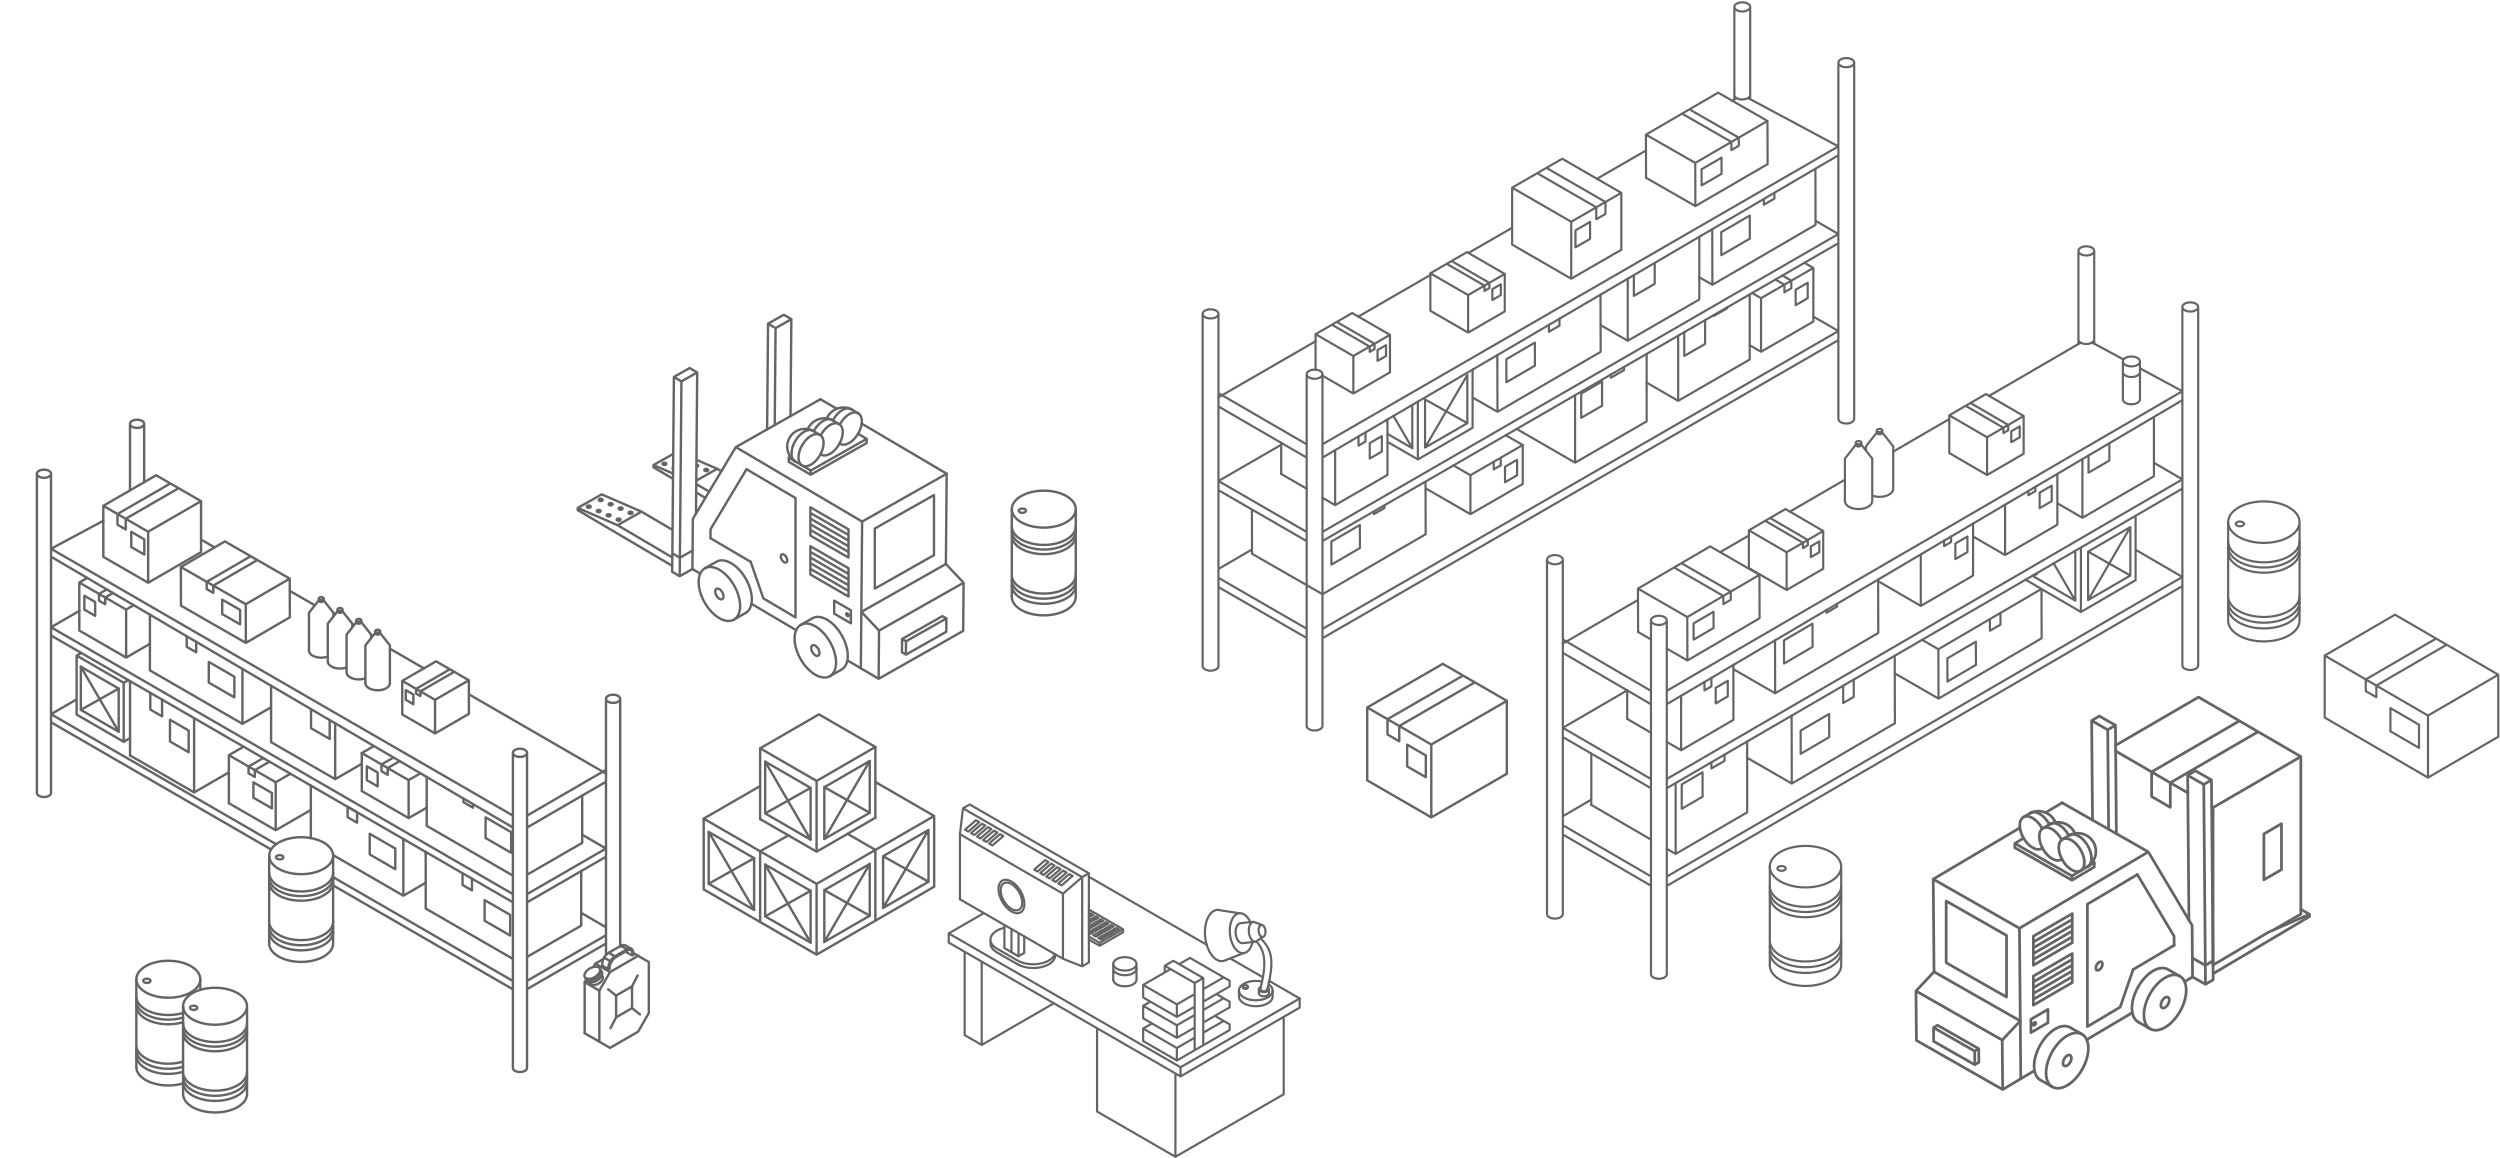<svg xmlns="http://www.w3.org/2000/svg" width="1140" height="528"><g fill="none" stroke="#646464" stroke-linecap="round" stroke-linejoin="round"><path d="M712.648 380.527l40.196 23.358M760.056 403.977l235.108-136.732M752.844 403.863v40.365M752.846 444.227c0 1.158 1.614 2.096 3.605 2.096 1.992 0 3.606-.938 3.606-2.096M760.056 403.863v40.365M752.844 363.612v40.365M760.056 363.612v40.365M705.436 416.792c0 1.157 1.615 2.095 3.606 2.095 1.992 0 3.606-.938 3.606-2.095M705.436 376.428v40.364M712.648 380.505v36.287M705.436 336.063v40.365M712.648 336.063v44.442M995.166 303.416c0 1.157 1.614 2.096 3.605 2.096 1.992 0 3.606-.939 3.606-2.096M1002.376 263.052v40.364M995.164 222.8v40.365M1002.376 222.8v40.365M712.648 372.214l12.978-7.582M995.164 267.245v36.171M705.436 295.585v40.363M712.648 295.585v40.363M752.844 323.246v40.366M760.056 323.246v40.366M947.756 154.772v2.096M954.968 154.772v1.945M995.164 180.34v40.364M1002.376 180.34v40.364M712.648 297.688l40.196 23.455M760.056 321.12l235.108-138.653M995.164 178.395l-19.346-10.433M712.648 255.218c0-1.157-1.614-2.095-3.606-2.095-1.991 0-3.606.938-3.606 2.095 0 1.157 1.615 2.096 3.606 2.096 1.992 0 3.606-.939 3.606-2.096M948.811 156.255l-41.779 24.277M712.648 255.22v40.365M760.058 282.881c0-1.158-1.615-2.096-3.607-2.096-1.991 0-3.606.938-3.606 2.096 0 1.157 1.615 2.095 3.606 2.095 1.992 0 3.606-.938 3.606-2.095M705.436 255.22v40.365M760.056 282.881v40.365M954.968 114.407c0-1.157-1.614-2.096-3.606-2.096-1.991 0-3.605.939-3.605 2.096s1.614 2.095 3.605 2.095c1.992 0 3.606-.938 3.606-2.095M752.844 282.881v40.365M954.968 114.407v40.365M1002.378 139.973c0-1.156-1.615-2.094-3.607-2.094-1.991 0-3.606.938-3.606 2.095 0 1.157 1.615 2.095 3.606 2.095 1.992 0 3.606-.938 3.606-2.095M947.756 114.407v40.365M1002.376 139.975v40.365M947.756 154.772c0 1.157 1.615 2.095 3.606 2.095 1.992 0 3.606-.938 3.606-2.095M995.164 139.975v40.365M1002.376 222.8v-2.096M995.164 220.704v2.096M995.164 267.245v-4.08M995.164 222.8L760.056 359.42M995.164 178.395l-235.108 136.62M995.164 218.59L760.056 355.21M982.194 211.018l12.97 7.571M995.164 263.09L760.056 399.71M995.164 263.09l-13.052-7.584M712.648 376.283l40.196 23.358M712.648 336.085l40.196 23.358M712.648 331.875l40.196 23.358M712.648 331.875l29.355-17.059M712.648 291.583l40.196 23.455M982.112 255.506l-8.278-4.811M948.898 262.31v16.74l16.69-9.698M948.898 262.31v-12.624M965.587 269.352l8.247-4.791M973.834 247.82v16.74M973.834 247.82v-12.624M948.898 279.05l-17.979-10.447" stroke-width="1"/><path d="M952.17 251.538v22.095l19.269-11.195M971.439 240.341v22.097M952.17 251.538l19.269-11.197M946.347 251.817v22.095l-15.437-8.972M946.347 251.817l-.558-.325M936.497 256.891l9.85 17.02M952.17 251.538l19.269 10.9M952.17 273.633l19.269-33.292M796.703 338.126v32.308l-32.614 18.952-4.033-2.344M764.09 357.077v32.309M725.626 343.627v23.41M786.384 344.121v2.833M780.397 347.6v2.832M786.384 346.954l-5.987 3.478M776.372 352.165v11.12l-9.499 5.52M766.873 357.684v11.122M776.372 352.165l-9.499 5.52M817.056 357.303l-20.353-11.748M864.074 329.795l-47.018 27.508-.077-30.96M864.074 329.795l-.078-30.774M845.294 309.89l.014 7.887M840.486 312.684l.013 7.907M845.307 317.777l-4.808 2.814" stroke-width="1"/><path d="M834.083 325.562l.032 10.576-12.997 7.605M821.087 333.167l.03 10.576M834.083 325.562l-12.996 7.605M883.967 318.568l-19.959-11.52M930.985 291.06l-47.018 27.508-.066-22.518M930.985 291.06l-.066-22.457M912.202 279.493l.014 5.326M907.393 282.306l.016 5.326M907.393 282.306l-23.51 13.753M930.903 268.554l-18.701 10.94M912.216 284.819l-4.807 2.813M912.202 279.493l-4.809 2.813" stroke-width="1"/><path d="M900.994 292.604l.03 10.576-12.996 7.603M887.998 300.209l.03 10.574M900.994 292.604l-12.996 7.605M752.844 382.851l-27.218-15.814M790.434 328.262l-23.844 13.854-6.534-3.797M766.59 342.116v-24.85M741.995 327.824l.008-13.008M790.434 328.262v-25.057M780.398 309.123v3.861M777.232 310.99v3.836M780.398 312.984l-3.166 1.842M787.861 310.456v7.101l-5.502 3.198M782.359 313.654v7.101M787.861 310.456l-5.502 3.198M809.475 316.134l-19.04-10.99M856.494 288.628l-47.02 27.506-.068-24.118M856.494 288.628l-.07-24.34M837.723 275.317l.002 1.294M832.914 278.152l.005 1.272M837.726 276.61l-4.807 2.814" stroke-width="1"/><path d="M826.503 284.396l.03 10.575-12.995 7.603M813.506 291.999l.032 10.575M826.503 284.396l-12.997 7.603M899.72 262.457l-23.843 13.854-19.451-11.301M875.877 276.311v-23.495M899.72 262.457v-23.703M889.685 244.672v2.508M886.519 246.54v2.481M889.685 247.18l-3.166 1.841M897.146 244.653v7.1l-5.502 3.197M891.644 247.85v7.1M897.146 244.653l-5.502 3.196M938.157 239.245l-23.844 13.856-14.592-8.48M914.313 253.101V230.15M938.157 239.245v-23.158M928.122 222.005v1.963M924.955 223.872v1.937M928.122 223.968l-3.167 1.841M935.584 221.441v7.1l-5.503 3.198M930.081 224.64v7.099M935.584 221.441l-5.503 3.198M982.194 190.116v27.044l-32.613 18.952-11.424-6.638M949.58 209.35v26.762" stroke-width="1"/><path d="M961.862 202.107v7.904l-9.499 5.519M952.363 207.708v7.822M752.844 334.128l-10.85-6.304M769.453 301.174l-9.397-5.422M802.367 281.92l-32.914 19.254-.056-19.798M746.973 288.199l-.058-19.798M802.367 281.92l-.058-19.798-22.482-12.975M769.397 281.376l-22.482-12.975M785.853 271.75l-22.482-12.976M766.737 256.804l22.48 12.976.011 3.728M785.853 271.75l.01 3.728M785.853 271.75l-16.456 9.626M802.31 262.122l-13.093 7.658M789.229 273.508l-3.367 1.97M779.827 249.147L746.915 268.4M789.217 269.78l-3.364 1.97" stroke-width="1"/><path d="M781.372 278.957l.023 7.404-9.098 5.322M772.275 284.28l.022 7.403M781.372 278.957l-9.097 5.323M831.393 259.338l-16.691 9.698-17.217-10.004M814.702 269.036v-17.208M797.485 259.032v-17.21M831.393 259.338v-17.209M814.176 232.123l-16.691 9.699M831.393 242.13l-16.691 9.698M831.393 242.13l-17.217-10.007M814.702 251.828l-17.217-10.006M824.369 246.211l-17.218-10.006M822.152 247.499l-17.219-10.005M824.369 246.211v2.434M822.152 247.499v2.433M824.369 248.645l-2.217 1.287M829.591 246.874v4.97l-3.85 2.239M825.74 249.113v4.97M829.591 246.874l-3.85 2.239M922.786 206.897l-16.69 9.698-17.217-10.004M906.096 216.595v-17.208M888.88 206.59v-17.21M922.786 206.897v-17.209M905.569 179.682l-16.69 9.699M922.786 189.688l-16.69 9.699M922.786 189.688l-17.217-10.006M906.096 199.387L888.88 189.38M915.761 193.77l-17.217-10.005M913.545 195.057l-17.217-10.004M915.761 193.77v2.433M913.545 195.057v2.434M915.761 196.203l-2.216 1.288M920.986 194.434v4.969l-3.853 2.239M917.133 196.672v4.97M920.986 194.434l-3.853 2.238M888.88 191.082l-25.564 14.854M797.485 244.19l-13.078 7.6M746.93 273.567l-34.282 19.922" stroke-width="1"/><path d="M920.874 423.288l58.754-34.833M881.553 400.897l39.321 22.39M940.307 366.063l39.32 22.392M920.874 423.288l.596 68.638M881.553 400.897l.366 42.245M999.804 445.485l-.205-23.5-19.971-33.53M873.884 474.436l39.32 22.391M873.687 451.893l8.41-8.94M873.687 451.893l39.32 22.391M873.884 474.436l-.197-22.543M913.008 474.284l.197 22.543M921.47 491.926l-8.265 4.901M980.525 469.163c3.803 2.167 9.908-1.453 13.635-8.084 3.727-6.63 3.666-13.762-.138-15.928-3.804-2.166-9.909 1.454-13.636 8.085-3.727 6.63-3.666 13.762.138 15.928" stroke-width="1.257"/><path d="M985.922 459.56c.762.432 1.983-.292 2.728-1.618.746-1.326.733-2.752-.027-3.186-.76-.433-1.982.291-2.727 1.617-.746 1.326-.734 2.753.027 3.186M975.07 466.059c-3.803-2.166-3.865-9.298-.137-15.929 3.727-6.63 9.832-10.25 13.636-8.084M913.008 474.284l8.232-8.751-39.32-22.391M988.568 442.047l5.452 3.106M935.898 495.621c3.803 2.166 9.908-1.453 13.636-8.084 3.727-6.63 3.665-13.762-.139-15.928-3.803-2.166-9.908 1.454-13.636 8.084-3.727 6.631-3.665 13.762.138 15.928" stroke-width="1.257"/><path d="M941.296 486.016c.761.434 1.982-.29 2.728-1.616.745-1.327.733-2.753-.028-3.186-.76-.433-1.982.29-2.727 1.617-.745 1.326-.733 2.752.028 3.185M930.444 492.515c-3.803-2.165-3.865-9.296-.138-15.927 3.727-6.63 9.833-10.25 13.636-8.084M975.07 466.059l5.453 3.106M943.942 468.505l5.452 3.104M930.444 492.517l5.452 3.106M996.175 447.638l3.63-2.153M951.549 474.094l20.811-12.339M921.47 491.926l6.264-3.713M1005.626 440.206l.077 8.638M1009.134 438.128l.075 8.636M1005.626 440.206l3.508-2.078M1005.703 448.844l3.506-2.08M1034.608 424.981l18.513-8.077-3.936-2.242M1053.121 416.904l.011 1.04M1009.185 443.998l43.946-26.054M1009.152 440.074l25.456-15.093M953.794 328.612l3.509-2.08M953.794 328.612l7.332 4.174 3.508-2.078-7.331-4.176M997.579 353.544l3.508-2.08M1005.626 440.206l-.714-82.485M1009.134 438.128l-.715-82.487M997.579 353.544l7.333 4.177 3.507-2.08-7.332-4.177M961.52 378.143l-.394-45.357M965.063 380.163l-.429-49.455M954.187 373.969l-.393-45.357M999.73 436.847l5.896 3.359M999.804 445.485l5.899 3.359M998.152 419.553l-.573-66.009M991.36 426.87l-16.724-28.076M991.36 426.87l.053 4.186M925.923 370.727l-3.24 1.92M948.809 397.034c-2.26 1.338-5.96-.769-8.265-4.707-2.305-3.939-2.342-8.218-.082-9.557 2.259-1.34 5.96.768 8.264 4.706 2.305 3.939 2.342 8.218.083 9.557" stroke-width="1.257"/><path d="M952.047 395.112c2.26-1.339 2.223-5.618-.082-9.556-2.305-3.939-6.005-6.046-8.264-4.706" stroke-width="1.257"/><path d="M952.047 395.112c3.786-2.539 4.809-7.686 2.285-11.495-2.326-3.513-6.904-4.704-10.631-2.767M935.309 375.493l-3.239 1.922" stroke-width="1.257"/><path d="M946.217 380.112c-1.882-4.334-6.898-6.31-11.203-4.416a8.61 8.61 0 0 0-.202.092" stroke-width="1.257"/><path d="M937.33 375.05c-1.884-4.333-6.9-6.31-11.205-4.415a8.29 8.29 0 0 0-.202.091" stroke-width="1.257"/><path d="M934.49 375.978a13.41 13.41 0 0 0-.302-.545c-2.305-3.939-6.005-6.046-8.265-4.707M931.264 377.92c-.1-.19-.206-.38-.315-.567-2.305-3.939-6.005-6.046-8.265-4.706-2.259 1.34-2.222 5.618.083 9.557 2.305 3.938 6.006 6.045 8.265 4.706.114-.067.222-.143.326-.227M943.369 381.016c-.094-.175-.191-.35-.292-.522-2.305-3.938-6.006-6.045-8.265-4.706" stroke-width="1.257"/><path d="M940.152 382.983c-.1-.192-.205-.381-.314-.568-2.306-3.939-6.006-6.046-8.265-4.707-2.26 1.34-2.222 5.619.083 9.557 2.305 3.939 6.005 6.046 8.264 4.706.107-.063.209-.133.306-.21M943.7 380.85l-2.93 1.708M952.047 395.114l-3.238 1.92-4.017 2.381M954.979 393.376l-6.17 3.658" stroke-width="1.257"/><path d="M922.766 382.204l-4.016 2.382 26.042 14.83.017 1.964 10.188-6.04M954.979 393.376l.018 1.964M954.979 393.376l-.74-.423M918.768 386.55l26.04 14.83M918.75 384.586l.018 1.965M932.738 370.55l7.569-4.487M881.553 400.897l39.53-23.436M966.812 459.22l5.89-17.1M951.852 468.123l14.96-8.903M951.852 468.123v-55.82l22.784-13.509" stroke-width="1.257"/><path d="M956.133 442.383c-.593-.343-.593-1.457 0-2.488.59-1.03 1.55-1.588 2.14-1.244.592.343.592 1.457 0 2.488-.59 1.03-1.55 1.588-2.14 1.244M972.702 442.12l18.71-11.064M927.217 440.147l17.728-10.301M927.217 437.498l17.728-10.3M927.217 434.852l17.728-10.302M927.217 432.203l17.728-10.301M927.217 429.554l17.728-10.3M927.217 426.908l17.728-10.301M927.217 426.908v13.239M944.945 416.607v13.239M927.217 458.352l17.728-10.301M927.217 455.703l17.728-10.301M927.217 453.056l17.728-10.303M927.217 450.408l17.728-10.301M927.217 447.76l17.728-10.302M927.217 445.113l17.728-10.304M927.217 445.113v13.239M944.945 434.81v13.24M926.097 464.79l7.779-4.518v6.084M926.097 470.875l7.779-4.519M927.344 467.532c-.211-.122-.211-.52 0-.888s.553-.567.764-.444c.212.122.212.52 0 .888-.21.368-.553.567-.764.444M926.097 464.79v6.085M887.452 410.874l27.524 15.674M887.452 438.984l27.524 15.673M887.452 410.874v28.11M914.976 426.548v28.109M883.528 467.512l18.773 10.692.054 6.238M881.688 468.604l18.773 10.69M881.742 474.843l18.773 10.69M900.461 479.294l.054 6.238M881.688 468.604l.054 6.239M900.461 479.294l1.84-1.09M900.515 485.532l1.84-1.09M881.688 468.604l1.84-1.092M1009.152 440.074v-71.807M964.737 342.458l32.912 19.126M1036.679 424.077l12.506-7.266v-71.807M1009.152 368.267l40.033-23.263M1002.526 317.892l46.66 27.112M964.715 339.864l37.811-21.972M981.136 351.986l40.032-23.26M989.658 356.94l40.032-23.264M981.136 351.986v11.228M989.658 356.94v11.228M981.136 363.214l8.522 4.954M1008.525 367.903l.627.364" stroke-width="1.257"/><path d="M930.903 268.554l-7.237-4.206M930.91 264.94l-4.132-2.4M928.955 261.654l-1.93 1.05M883.884 296.06l-7.396-4.298M1048.596 238.1c0-5.226-7.29-9.462-16.28-9.462-8.993 0-16.282 4.236-16.282 9.46 0 5.226 7.29 9.462 16.281 9.462 8.992 0 16.281-4.236 16.281-9.461M1048.595 238.1v44.928M1048.596 283.028c0 5.224-7.29 9.46-16.28 9.46-8.993 0-16.282-4.236-16.282-9.461" stroke-width="1"/><path d="M1048.596 246.955c0 5.225-7.29 9.461-16.28 9.461-8.993 0-16.282-4.236-16.282-9.46M1048.596 277.101c0 5.225-7.29 9.461-16.28 9.461-8.993 0-16.282-4.236-16.282-9.46M1019.51 238.9c0-.605.844-1.095 1.885-1.095 1.04 0 1.884.49 1.884 1.094 0 .605-.844 1.095-1.884 1.095s-1.884-.49-1.884-1.095" stroke-width="1"/><path d="M1048.596 249.324c0 5.224-7.29 9.46-16.28 9.46-8.993 0-16.282-4.236-16.282-9.461M1048.596 274.49c0 5.225-7.29 9.46-16.28 9.46-8.993 0-16.282-4.235-16.282-9.46" stroke-width="1"/><path d="M1048.596 251.691c0 5.225-7.29 9.46-16.28 9.46-8.993 0-16.282-4.235-16.282-9.46M1048.596 271.877c0 5.226-7.29 9.462-16.28 9.462-8.993 0-16.282-4.236-16.282-9.461M1016.034 238.1v44.928M1107.157 354.584l32.061-18.63M1060.059 327.215l47.098 27.37V326.3M1139.218 335.953V307.67M1060.059 327.215v-28.283l32.061-18.63M1107.157 326.301l32.061-18.631M1083.607 312.618l32.062-18.632M1110.852 291.188l-32.062 18.63v5.325M1083.607 312.618v5.324M1083.607 312.618l23.55 13.683M1060.059 298.932l18.731 10.887M1078.79 315.143l4.817 2.799M1092.12 280.301l47.098 27.369M1078.79 309.819l4.817 2.799" stroke-width="1"/><path d="M1090.037 322.896v10.575l13.018 7.566M1103.055 330.462v10.575M1090.037 322.896l13.018 7.566M839.59 395.2c0-5.225-7.289-9.46-16.28-9.46-8.992 0-16.281 4.235-16.281 9.46 0 5.225 7.289 9.46 16.28 9.46 8.992 0 16.282-4.235 16.282-9.46M839.59 395.2v44.929M839.59 440.127c0 5.226-7.289 9.462-16.28 9.462-8.992 0-16.281-4.236-16.281-9.461" stroke-width="1"/><path d="M839.59 404.056c0 5.225-7.289 9.461-16.28 9.461-8.992 0-16.281-4.236-16.281-9.46M839.59 434.203c0 5.224-7.289 9.46-16.28 9.46-8.992 0-16.281-4.236-16.281-9.46M810.504 396c0-.604.845-1.094 1.885-1.094s1.884.49 1.884 1.094c0 .605-.843 1.095-1.884 1.095-1.04 0-1.884-.49-1.884-1.095" stroke-width="1"/><path d="M839.59 406.424c0 5.225-7.289 9.46-16.28 9.46-8.992 0-16.281-4.235-16.281-9.46M839.59 431.59c0 5.226-7.289 9.461-16.28 9.461-8.992 0-16.281-4.235-16.281-9.46" stroke-width="1"/><path d="M839.59 408.791c0 5.226-7.289 9.462-16.28 9.462-8.992 0-16.281-4.236-16.281-9.461M839.59 428.979c0 5.225-7.289 9.46-16.28 9.46-8.992 0-16.281-4.235-16.281-9.46M807.028 395.2v44.929M853.742 228.507c0 2-2.79 3.622-6.234 3.622-3.443 0-6.234-1.622-6.234-3.623M846.206 202.849l-4.933 6.278v19.38M853.74 209.127v19.38M848.81 201.881c0-.416-.583-.755-1.302-.755-.719 0-1.301.339-1.301.756 0 .418.582.756 1.301.756s1.301-.338 1.301-.756M848.81 202.849c0 .417-.583.756-1.302.756-.719 0-1.301-.339-1.301-.757M848.81 202.849l4.93 6.278M848.81 201.883v.966M863.318 222.943c0 2-2.792 3.622-6.235 3.622-1.183 0-2.342-.196-3.34-.564M846.206 201.883v.966M850.848 203.562v1.883M863.316 203.562v19.38M855.781 197.285l-4.933 6.277M858.384 196.318c0-.418-.582-.756-1.3-.756-.72 0-1.302.338-1.302.756s.583.756 1.301.756c.72 0 1.302-.338 1.302-.756M858.384 197.285c0 .417-.582.755-1.3.755-.72 0-1.302-.338-1.302-.756M858.384 197.285l4.932 6.277M858.384 196.32v.965M855.781 196.32v.965M841.273 218.745l-25.061 14.563M975.818 164.825V182.1M968.026 169.663c0 1.25 1.745 2.264 3.897 2.264 2.152 0 3.896-1.013 3.896-2.264M968.026 164.824c0-1.25 1.745-2.264 3.897-2.264 2.152 0 3.896 1.014 3.896 2.264 0 1.25-1.744 2.264-3.896 2.264s-3.896-1.013-3.896-2.264M968.026 182.1c0 1.25 1.745 2.263 3.897 2.263 2.152 0 3.896-1.014 3.896-2.264M968.026 164.825V182.1M968.343 163.93l-14.338-7.732" stroke-width="1"/><path d="M1040.355 375.616v20.912l-8.025 4.662v-20.912M1040.355 375.616l-8.025 4.662" stroke-width="1.257"/><path d="M752.844 291.588l-5.871-3.39M555.622 267.703l40.22 23.221M603.057 291.015L838.3 155.087M595.841 290.902v40.128M595.841 331.028c0 1.151 1.616 2.084 3.609 2.084 1.993 0 3.608-.933 3.608-2.083M603.057 290.902v40.128M595.841 250.887v40.128M603.057 250.887v40.128M548.406 303.755c0 1.15 1.616 2.083 3.608 2.083 1.993 0 3.608-.933 3.608-2.083M548.406 263.628v40.128M555.622 267.681v36.075M548.406 223.5v40.128M555.622 223.5v44.181M838.3 191.046c0 1.15 1.615 2.083 3.608 2.083 1.992 0 3.608-.933 3.608-2.083M845.515 150.92v40.126M838.299 110.903v40.128M845.515 110.903v40.128M555.622 259.44l15.296-8.879M838.299 155.087v35.959M548.406 183.26v40.127M555.622 183.26v40.127M595.841 210.76v40.127M603.057 210.76v40.127M790.864 43.276v2.083M798.08 43.276v1.935M838.299 68.694v40.126M845.515 68.694v40.126M555.622 185.351l40.22 23.317M603.057 208.646L838.3 70.807M838.299 66.76l-41.183-22.066M555.622 143.13c0-1.15-1.615-2.082-3.608-2.082-1.992 0-3.608.933-3.608 2.083 0 1.15 1.616 2.083 3.608 2.083 1.993 0 3.608-.932 3.608-2.083M791.92 44.75l-2.037 1.176M555.622 143.132v40.128M603.057 170.631c0-1.15-1.614-2.083-3.607-2.083s-3.608.933-3.608 2.083c0 1.15 1.615 2.083 3.608 2.083s3.608-.932 3.608-2.083M548.406 143.132v40.128M603.057 170.631v40.128M798.08 3.148c0-1.15-1.615-2.083-3.608-2.083s-3.608.933-3.608 2.083c0 1.15 1.615 2.083 3.608 2.083s3.608-.932 3.608-2.083M595.841 170.631v40.128M798.08 3.148v40.128M845.516 28.564c0-1.15-1.616-2.082-3.608-2.082-1.993 0-3.608.932-3.608 2.083 0 1.15 1.615 2.083 3.608 2.083 1.992 0 3.608-.933 3.608-2.083M790.864 3.148v40.128M845.515 28.566v40.128M790.864 43.276c0 1.15 1.615 2.083 3.608 2.083s3.608-.933 3.608-2.083M838.299 28.566v40.128M845.515 110.903v-2.083M838.299 108.82v2.083M838.299 155.087v-4.056M838.299 110.903L603.057 246.721M838.299 66.76L603.057 202.576M838.299 106.718L603.057 242.535M827.894 100.684l10.405 6.034M838.299 150.956L603.057 286.774M838.299 150.956l-11.408-6.585M555.622 263.484l40.22 23.221M555.622 223.523l40.22 23.22M555.622 219.337l40.22 23.22M555.622 219.337l28.598-16.512M555.622 179.283l40.22 23.316M603.057 270.951l-32.134-18.428M650.102 243.606l-47.045 27.345M570.923 252.523l-.059-20.2M650.102 243.606l-.07-24.007M631.321 230.403v1.256M626.51 233.18v1.275M631.324 231.659l-4.81 2.796M620.096 239.4l.03 10.513-13.004 7.558M607.09 246.958l.032 10.513M620.096 239.4l-13.005 7.558M694.366 220.69l-23.856 13.773-20.469-11.817M670.51 234.463v-17.76M694.366 220.69v-17.76l-23.856 13.773M684.326 208.726v3.456M681.156 210.556v3.456" stroke-width="1"/><path d="M691.792 209.67v7.057l-5.506 3.18M686.286 212.85v7.057M691.792 209.67l-5.506 3.18M750.872 161.38v30.757l-32.634 18.84-23.872-13.782M718.238 180.22v30.757M740.545 167.342v1.451M734.555 170.801v1.451M740.545 168.793l-5.99 3.46" stroke-width="1"/><path d="M730.528 173.974v11.056l-9.504 5.488M721.024 179.462v11.056M730.528 173.974l-9.504 5.488M797.876 134.243v29.69l-32.633 18.842-14.371-8.299M765.243 153.083v29.692M787.55 140.204v.387M781.56 143.662v.387M787.55 140.591l-5.99 3.458" stroke-width="1"/><path d="M777.532 145.988v10.839l-9.504 5.488M768.028 151.475v10.84M826.89 146.63l-23.857 13.774-5.157-2.979M803.033 160.404v-24.44M826.89 146.63v-24.44l-23.857 13.774M826.89 122.19l-4.07-2.349zM803.033 135.964l-4.07-2.35zM816.85 127.987l-4.07-2.35M813.681 129.817l-4.07-2.35M816.85 127.987v3.456M813.681 129.817v3.456M816.85 131.443l-3.169 1.83" stroke-width="1"/><path d="M824.316 128.93v7.058l-5.505 3.18M818.81 132.108v7.06M824.316 128.93l-5.505 3.178M632.69 216.563l-23.858 13.774-5.775-3.334M608.832 230.337v-25.075M584.22 216.127v-14.196M632.69 216.563v-25.28M632.69 192.123l-.724-.416M622.648 197.166v4.211M619.48 199.023v4.183M622.648 201.377l-3.168 1.829M630.115 198.863v7.058l-5.506 3.18M624.61 202.043v7.057M630.115 198.863l-5.506 3.18M646.55 192.846v16.643l16.7-9.642M646.55 192.846v-9.685M663.25 199.847l8.25-4.763M671.5 178.441v16.643M671.5 178.441v-9.9M646.55 209.49l-13.86-8.004" stroke-width="1"/><path d="M649.824 182.139v21.964l19.28-11.13M669.104 171.007v21.965M643.998 184.657v19.723l-11.309-6.53M649.824 182.139l19.28 10.833M649.824 204.103l19.28-33.096M682.854 187.782l-11.354-6.51M729.899 160.436l-47.045 27.346-.075-25.848M729.899 160.436l-.075-26.069M711.112 145.332l.013 3.157M706.3 148.151l.014 3.135M711.121 148.49l-4.81 2.796" stroke-width="1"/><path d="M699.892 156.23l.031 10.513-13.005 7.559M686.888 163.788l.03 10.514M699.892 156.23l-13.004 7.558M774.888 107.963v28.587l-32.632 18.84-12.392-7.155M742.256 127.084v28.306" stroke-width="1"/><path d="M754.544 119.883v9.56l-9.504 5.486M745.04 125.452v9.477M780.854 129.852l-5.966-3.42M827.899 102.508l-47.045 27.344-.073-25.342M827.899 102.508l-.073-25.563M809.113 87.915l.014 2.646M804.302 90.71l.013 2.648M809.121 90.561l-4.81 2.797" stroke-width="1"/><path d="M797.89 98.3l.033 10.514-13.005 7.558M784.888 105.859l.03 10.513M797.89 98.3l-13.002 7.559M635.432 189.676l8.566 14.704M633.824 169.796l-16.7 9.642-14.217-8.21M617.125 179.438v-17.109M599.897 168.564v-16.18M633.824 169.796v-17.109M616.597 142.742l-16.7 9.641M633.824 152.687l-16.7 9.642M633.824 152.687l-17.227-9.945M617.125 162.33l-17.228-9.947M626.796 156.747l-17.228-9.948M624.577 158.027l-17.227-9.948M626.796 156.747v2.419M624.577 158.027v2.419M626.796 159.166l-2.219 1.28M632.022 157.406v4.94l-3.854 2.226M628.168 159.631v4.941M632.022 157.406l-3.854 2.225M686.17 142.02l-16.7 9.642-17.227-9.947M669.47 151.662v-17.107M652.243 141.715v-17.108M686.17 142.02v-17.107M668.944 114.966l-16.701 9.641M686.17 124.913l-16.7 9.642M686.17 124.913l-17.226-9.947M669.47 134.555l-17.227-9.948M679.142 128.97l-17.227-9.947M676.924 130.25l-17.228-9.945M679.142 128.97v2.42M676.924 130.25v2.42M679.142 131.39l-2.218 1.28M684.368 129.63v4.94l-3.853 2.226M680.515 131.855v4.941M684.368 129.63l-3.853 2.225M739.318 87.939v25.964l-22.843 13.188-26.94-15.554M716.475 101.126v25.965M689.536 85.572v25.965M716.475 101.126l-26.94-15.554M739.318 87.939l-26.94-15.554M739.318 87.939l-22.843 13.187M712.379 72.385l-22.843 13.187M705.152 76.558L732.09 92.11M727.897 94.532L700.958 78.98M732.09 92.111v5.452M727.897 94.532v5.451M732.09 97.563l-4.193 2.42" stroke-width="1"/><path d="M725.078 101.188v7.74l-6.654 3.841M718.424 105.03v7.74M725.078 101.188l-6.654 3.842M773.094 93.974l-22.493-12.9M806.027 74.833l-32.933 19.14-.056-19.68M750.601 81.075l-.057-19.682M806.027 74.833l-.057-19.682-22.495-12.9M773.038 74.292l-22.494-12.899M789.504 64.721l-22.495-12.9M770.377 49.865l22.495 12.9.013 3.705M789.504 64.721l.013 3.706M789.504 64.721l-16.466 9.571M805.97 55.151l-13.098 7.613M792.881 66.47l-3.368 1.957M783.475 42.25l-32.931 19.143M792.872 62.764l-3.368 1.957" stroke-width="1"/><path d="M785.02 71.887l.023 7.36-9.102 5.292M775.918 77.179l.023 7.36M785.02 71.887l-9.102 5.292M599.897 155.614l-44.275 25.563M652.243 125.391l-32.848 18.967M689.536 103.86l-19.914 11.498M750.564 68.627l-22.347 12.902M694.366 197.195l-2.763-1.596M681.156 214.012l3.17-1.83M670.51 216.703l-7.731-4.462M694.366 202.93l-7.73-4.463M595.841 222.836l-11.62-6.709M535.988 527.493l49.378-28.509M535.988 527.493l-35.726-20.627M538.324 490.845l54.317-31.36M538.324 490.845L432.61 429.81M585.366 463.685v35.3M535.988 489.496v37.997M439.884 434.01v37.996M447.66 438.5v37.998l-7.776-4.492M447.66 476.498l32.906-19M538.324 486.666L432.61 425.632M538.324 486.666l50.863-29.365M538.324 486.666v4.179M592.641 455.307v4.178M432.61 425.632v4.178M432.61 425.632l16.034-9.258M592.641 455.307l-13.865-8.006M500.262 468.869v37.997M439.118 368.589l3.051-1.762M439.118 368.589l-1.384 11.806M446.556 374.89l-4.987 4.296-1.509-.87M445.048 374.02l-4.988 4.295M446.556 374.89l-1.508-.87M449.302 376.475l-4.987 4.296-1.51-.87M447.793 375.605l-4.987 4.296M449.302 376.475l-1.509-.87M452.048 378.06l-4.988 4.297-1.507-.872M450.539 377.19l-4.986 4.295M452.048 378.06l-1.51-.87M454.795 379.646l-4.987 4.296-1.51-.872M453.286 378.774l-4.987 4.296M454.795 379.646l-1.51-.872M457.54 381.232l-4.987 4.296-1.509-.872M456.032 380.36l-4.988 4.296M457.54 381.232l-1.508-.872M493.475 399.971l-54.357-31.382M496.526 398.21l-54.357-31.383M484.715 437.198l-46.981-27.123M464.708 414.829c1.924-1.11 1.924-4.712 0-8.044-1.924-3.333-5.043-5.133-6.967-4.023-1.924 1.111-1.924 4.713 0 8.045 1.924 3.333 5.043 5.133 6.967 4.023M484.715 407.518l-46.981-27.123M493.475 399.971v40.688M496.526 398.21v40.688M493.475 399.971l3.05-1.761M493.475 440.66l3.05-1.762M493.475 399.971l-8.76 7.547v29.68l8.76 3.461M489.094 399.45l-4.987 4.296M489.094 399.45l-1.509-.872M484.107 403.746l-1.51-.872M487.585 398.578l-4.987 4.296M486.348 397.864l-4.987 4.296-1.509-.87M484.84 396.994l-4.988 4.296M486.348 397.864l-1.508-.87M483.603 396.278l-4.987 4.296-1.51-.87M482.094 395.408l-4.987 4.296M483.603 396.278l-1.51-.87M480.857 394.693l-4.987 4.296-1.509-.87M479.348 393.822l-4.987 4.296M480.857 394.693l-1.509-.87M478.11 393.107l-4.986 4.296-1.508-.87M476.601 392.237l-4.985 4.296M478.11 393.107l-1.509-.87M464.443 425.494v10.557M458.006 421.78v10.554M464.443 436.051l-6.437-3.717" stroke-width="1"/><path d="M465.404 416.037c2.31-1.334 2.31-5.656 0-9.654-2.308-4-6.051-6.16-8.36-4.827-2.309 1.332-2.309 5.655 0 9.653 2.309 4 6.052 6.16 8.36 4.827M464.443 436.051l2.601-1.502v-7.552M464.041 438.022l-9.45-5.456M464.041 439.731l-9.45-5.456M454.593 434.275c-1.884-1.087-2.943-2.563-2.943-4.1M451.65 430.174v-1.708M454.593 432.566c-1.884-1.088-2.943-2.563-2.943-4.101 0-2.381 2.52-4.52 6.356-5.395M480.998 435.051c-.936 2.714-5.061 4.669-9.853 4.669-2.665 0-5.22-.611-7.104-1.699" stroke-width="1"/><path d="M481.155 435.142c.024.163.035.325.035.487 0 3.203-4.497 5.8-10.045 5.8-2.665 0-5.22-.611-7.104-1.699M461.224 423.637v10.555M437.734 380.395v29.68M501.435 429.898l10.667-6.159-15.576-8.992M501.435 431.275l10.667-6.158M512.102 423.74v1.377M501.435 429.898l-4.91-2.836M501.435 431.275l-4.91-2.833M501.435 429.898v1.377" stroke-width="1"/><path d="M510.092 423.803l-1.11.642-1.115-.643" stroke-width="1"/><path d="M510.092 423.803l-1.115-.643-1.11.642M508.364 424.802l-1.11.641-1.115-.645M508.364 424.802l-1.115-.644-1.11.64M506.636 425.798l-1.11.642-1.115-.643" stroke-width="1"/><path d="M506.636 425.798l-1.115-.643-1.11.642M504.908 426.797l-1.11.641-1.115-.644" stroke-width="1"/><path d="M504.908 426.797l-1.115-.643-1.11.64M503.18 427.795l-1.11.64-1.115-.643" stroke-width="1"/><path d="M503.18 427.795l-1.115-.645-1.11.642M501.49 426.106l-1.116-.645M501.484 424.82l-1.11.64M500.872 426.462l-1.11.64-1.116-.643" stroke-width="1"/><path d="M500.872 426.462l-1.116-.644-1.11.641M503.217 425.107l-1.115-.643M503.212 423.822l-1.11.642M502.6 425.464l-1.11.642M502.6 425.464l-1.116-.643M504.945 424.11l-1.115-.644M504.328 424.466l-1.11.641M504.328 424.466l-1.116-.644M506.673 423.112l-1.115-.643M506.056 423.469l-1.11.641M506.056 423.469l-1.116-.643-1.11.64M506.668 421.827l-1.11.642M507.784 422.47l-1.11.642M507.784 422.47l-1.116-.643M499.18 424.773l-1.115-.645M499.177 423.488l-1.112.64M498.563 425.13l-1.11.64-.927-.535M498.563 425.13l-1.115-.645-.922.533M500.29 424.131l-1.11.642M500.29 424.131l-1.113-.643M500.908 423.774l-1.115-.643M500.905 422.49l-1.112.641M502.019 423.133l-1.11.641M502.019 423.133l-1.114-.643M502.636 422.778l-1.113-.645M503.747 422.136l-1.11.642M503.747 422.136l-1.114-.643-1.11.64M504.364 421.78l-1.113-.644M504.361 420.494l-1.11.642M505.475 421.138l-1.11.641M505.475 421.138l-1.114-.644M496.872 423.44l-.346-.2M496.868 422.155l-.342.197M497.982 422.798l-1.11.642M497.982 422.798l-1.114-.643M498.6 422.442l-1.114-.644M498.596 421.157l-1.11.641M499.71 421.8l-1.11.642M499.71 421.8l-1.114-.643M500.328 421.445l-1.114-.645M501.44 420.803l-1.112.642M501.44 420.803l-1.116-.643-1.11.64M502.056 420.446l-1.114-.643M502.052 419.162l-1.11.641M503.168 419.805l-1.112.641M503.168 419.805l-1.116-.643M497.403 420.467l-.877.506M497.403 420.467l-.877-.505M498.02 420.112l-1.115-.645M499.13 419.47l-1.11.642M499.13 419.47l-1.114-.643-1.11.64M499.748 419.114l-1.115-.644M499.744 417.829l-1.11.641M500.859 418.472l-1.11.642M500.859 418.472l-1.115-.643M496.822 418.138l-.296.17M496.822 418.138l-.296-.172M497.44 417.78l-.914-.526M497.435 416.496l-.91.525M498.55 417.14l-1.11.64M498.55 417.14l-1.115-.644M536.65 463.714l-15.372-8.876M536.65 458.003l-15.372-8.875M560.72 447.25l-2.714-1.576M560.72 447.25v2.568M521.278 449.128v5.71M536.65 458.003v5.71M536.65 473.237l-15.372-8.875M536.65 467.526l-15.372-8.875M560.72 456.773l-2.714-1.576M521.278 458.651v5.71M560.72 456.773v2.568M536.65 467.526v5.71M536.65 483.592l24.07-13.896M536.65 483.592l-15.372-8.875M536.65 477.882l-15.372-8.876M560.72 467.128l-2.714-1.576M521.278 469.006v5.71M560.72 467.128v2.568M536.65 477.882v5.71M548.684 476.643v-30.657M521.278 469.006l4.022-2.321M558.006 465.552l-4.022-2.323M521.278 458.651l3.302-1.905M558.006 455.197l-3.302-1.907M544.763 478.909v-30.66M548.684 456.765l12.036-6.947M536.65 463.714l8.113-4.684M548.684 460.578l9.322-5.381M548.684 466.288l12.036-6.947M536.65 467.526l8.113-4.683M536.65 473.237l8.113-4.683M548.684 470.933l9.322-5.38M536.65 477.882l8.113-4.684M548.684 451.056l9.322-5.382M536.65 458.003l8.113-4.683M544.763 448.25l-13.634-7.87M544.763 448.25l3.921-2.264-13.633-7.872M531.13 440.38l3.92-2.266M537.704 439.645l4.93-2.847M521.278 449.128l12.502-7.218M531.13 440.38v3.062M545.347 438.374l-2.712-1.576M558.006 445.674l-15.371-8.876M589.187 457.3l3.454-1.993M580.316 454.41c0 2.446-3.435 4.429-7.671 4.429-4.237 0-7.67-1.983-7.67-4.429M580.315 451.712v2.7M564.974 451.712v2.7M578.656 452.982c0 .734-1.031 1.33-2.302 1.33-1.271 0-2.302-.596-2.302-1.33M578.654 451.086v1.898M569.05 449.872c0-.366-.514-.664-1.15-.664-.635 0-1.15.298-1.15.665 0 .366.515.664 1.15.664.636 0 1.151-.298 1.151-.664M574.052 451.086v1.898" stroke-width="1"/><path d="M569.05 450.277c0 .367-.514.665-1.15.665-.635 0-1.15-.298-1.15-.665M569.05 449.874v.404M555.059 414.88c-3.73.4-6.193 5.96-5.503 12.418.691 6.46 4.274 11.373 8.004 10.974.56-.06 1.106-.24 1.624-.538M566.75 449.874v.404M570.17 420.494c-1.24-2.714-3.158-4.263-5.035-4.062-2.9.31-4.816 4.634-4.279 9.658.537 5.024 3.324 8.846 6.225 8.535 1.876-.2 3.425-2.12 4.062-5.034" stroke-width="1"/><path d="M565.622 420.98c-1.45.155-2.409 2.317-2.14 4.83.269 2.511 1.662 4.422 3.112 4.267M567.08 434.626l-7.896 3.108M571.632 420.338c-1.451.155-2.41 2.317-2.14 4.829.268 2.512 1.661 4.422 3.112 4.267M572.603 429.435l-6.01.643M575.195 421.797c.87-.093 1.705 1.053 1.866 2.56.162 1.508-.413 2.805-1.283 2.898-.87.093-1.707-1.054-1.868-2.56-.16-1.508.414-2.805 1.284-2.898M571.63 420.338l-6.01.643M571.63 420.338l4.018 1.521M575.777 427.256l-3.174 2.18M574.748 451.085c1.553-6.977 3.107-13.954 0-19.306M574.748 431.78c-.514-.886-1.155-1.726-1.85-2.548" stroke-width="1"/><path d="M578.457 448.822c1.2.804 1.859 1.83 1.859 2.89 0 2.446-3.435 4.428-7.671 4.428-4.237 0-7.67-1.982-7.67-4.428 0-2.446 3.433-4.429 7.67-4.429.98 0 1.95.108 2.859.32M577.96 451.085c1.552-6.977 3.106-13.954 0-19.306M577.96 431.78c-.803-1.383-1.917-2.658-3.063-3.92" stroke-width="1"/><path d="M577.96 451.085c0 .512-.72.927-1.606.927-.887 0-1.606-.415-1.606-.927" stroke-width="1"/><path d="M578.145 450.251c.33.236.51.53.51.834 0 .734-1.03 1.329-2.301 1.329-1.271 0-2.302-.595-2.302-1.329 0-.42.347-.817.933-1.068M565.134 416.432l-10.077-1.55M575.884 445.632l-14.904-8.605M507.641 439.525c0-1.691 2.375-3.062 5.303-3.062s5.302 1.37 5.302 3.062c0 1.69-2.374 3.06-5.302 3.06-2.928 0-5.302-1.37-5.302-3.06M550.26 430.838l-53.734-31.024M518.244 439.525v7.18M507.641 446.702c0 1.692 2.375 3.062 5.303 3.062s5.302-1.37 5.302-3.06" stroke-width="1"/><path d="M507.641 441.637c0 1.69 2.375 3.06 5.303 3.06s5.302-1.37 5.302-3.06M507.641 439.525v7.18" stroke-width="1"/><path d="M276.338 430.245l-36.006 20.802M233.872 451.128l-81.966-47.392M240.332 451.027v35.947M240.334 486.974c0 1.03-1.447 1.865-3.231 1.865-1.784 0-3.23-.835-3.23-1.866M233.872 451.027v35.947M240.332 415.181v35.947M233.872 415.181v35.947M282.798 426.595v5.042M276.338 430.225v4.986M282.798 390.647v35.948M276.338 390.647v39.578M23.273 361.574c0 1.031-1.445 1.867-3.229 1.867s-3.23-.836-3.23-1.866M16.813 325.629v35.947M23.273 289.783v35.946M16.813 289.783v35.946M276.338 422.842l-11.304-6.566M23.273 329.362v32.214M282.798 354.6v35.947M276.338 354.6v35.947M240.332 379.234v35.947M233.872 379.234v35.947M23.273 251.97v35.947M16.813 251.97v35.947M276.338 356.473l-36.006 20.888M233.872 377.34L23.273 253.864M23.273 250.238l23.831-12.777M276.34 318.653c0-1.031 1.445-1.867 3.23-1.867 1.783 0 3.23.836 3.23 1.866 0 1.03-1.447 1.866-3.23 1.866-1.785 0-3.23-.835-3.23-1.866M91.672 246.048l6.169 3.564M276.338 318.653V354.6M233.872 343.287c0-1.03 1.447-1.866 3.23-1.866 1.785 0 3.23.835 3.23 1.866 0 1.03-1.445 1.866-3.23 1.866-1.783 0-3.23-.836-3.23-1.866M282.798 318.653V354.6M233.872 343.287v35.947M59.28 193.253c0-1.03 1.447-1.866 3.23-1.866 1.784 0 3.23.836 3.23 1.867 0 1.03-1.446 1.866-3.23 1.866-1.783 0-3.23-.836-3.23-1.866M240.332 343.287v35.947M59.28 193.255v30.361M16.813 216.023c0-1.031 1.447-1.867 3.231-1.867 1.784 0 3.23.836 3.23 1.866 0 1.03-1.446 1.866-3.23 1.866s-3.23-.835-3.23-1.866M65.74 193.255v26.63M16.813 216.023v35.947M23.273 216.023v35.947M16.813 289.783v-1.866M23.273 287.917v1.866M23.273 329.362v-3.633M23.273 250.238l210.6 121.666M23.273 286.034l210.6 121.665M36.16 278.555l-12.887 7.479M23.273 325.662l102.634 59.294M23.273 325.662l11.692-6.754M276.338 426.467l-36.006 20.801M276.338 390.667l-36.006 20.802M276.338 386.918l-36.006 20.801M276.338 386.918l-10.854-6.272M276.338 351.037l-36.006 20.887M56.402 323.335v14.908M56.402 323.335v-11.978l2.108-1.218M56.402 338.243L34.947 325.85M34.947 310.942v14.907M34.947 310.942v-11.978l21.455 12.393M37.056 297.745l-2.109 1.219M59.297 311.247v33.228M54.116 313.99v19.677l-17.26-9.97M36.857 304.02v19.677" stroke-width="1.1"/><path d="M54.116 313.99l-17.26-9.97 17.26 29.647M36.857 323.697l17.259-9.707M59.297 344.475l29.215 16.879 15.848-9.156M88.512 327.472v33.882M68.541 316.587v6.978M73.904 319.686v6.976M68.541 323.565l5.363 3.097M77.51 328.206v9.902l8.508 4.917M86.018 333.12v9.905M77.51 328.206l8.508 4.915M104.36 366.253l21.357 12.339 16.022-9.256M125.717 378.592v-21.894M125.717 378.592l16.022-9.256" stroke-width="1.1"/><path d="M104.36 366.253V344.36l21.357 12.338-21.357-12.338 6.692-3.867-6.692 3.867 6.692-3.867M125.717 356.698l6.692-3.865-6.692 3.865 6.692-3.865" stroke-width="1.1"/><path d="M115.555 356.731v7.018l8.437 4.873M123.992 361.606v7.016M115.555 356.731l8.437 4.875M113.348 349.553l6.692-3.867M116.185 351.192l6.693-3.866M113.348 349.553v3.096M116.185 351.192v3.095M113.348 352.65l2.837 1.637M183.928 408.43l10.198-5.892M151.9 389.926l32.028 18.504v-25.187M141.74 382.168V358.87M158.52 367.91v4.74M162.834 370.402v4.741M158.52 372.65l4.314 2.493M158.52 367.91l4.314 2.492" stroke-width="1.1"/><path d="M168.592 380.21v9.418l11.661 6.737M180.253 386.947v9.418M168.592 380.21l11.661 6.737M240.332 436.342l24.702-14.27M194.126 414.29l39.746 22.963M265.034 422.071V397.2M194.126 414.29v-25.188M210.907 398.18v5.358M215.22 401.29v4.741M215.754 400.981l18.118 10.468M210.907 403.538l4.314 2.493M23.273 289.783l192.48 111.198M220.98 410.443v9.418l11.66 6.738M232.64 417.18v9.419M220.98 410.443l11.66 6.738M56.402 338.243l2.895-1.673M36.16 287.511l21.356 12.34 10.842-6.265M57.516 299.85v-21.893M36.16 287.511v-21.893l21.356 12.34M36.16 265.618l3.606-2.084zM57.516 277.957l3.45-1.994M45.148 270.81l3.542-2.045M47.985 272.45l3.52-2.034M45.148 270.81v3.097M47.985 272.45v3.096M45.148 273.907l2.837 1.64" stroke-width="1.1"/><path d="M38.464 271.656v6.323l4.929 2.848M43.393 274.504v6.323M38.464 271.656l4.929 2.848M110.548 330.068l13.069-7.552M68.358 305.694l42.19 24.374v-25.034M68.358 305.694v-25.187l.18-.105M89.453 292.693l.022-.013M85.194 290.169l-.056.031v4.743M89.453 292.693v4.743M85.138 294.943l4.315 2.493" stroke-width="1.1"/><path d="M95.211 301.847v9.419l11.663 6.736M106.874 308.584v9.418M95.211 301.847l11.663 6.737M123.617 312.697v25.725l29.215 16.877 12.146-7.017M152.832 329.825V355.3" stroke-width="1.1"/><path d="M141.83 323.375v8.68l8.508 4.917M150.338 328.363v8.609M164.978 360.713l21.359 12.34 8.237-4.76M186.337 373.052v-17.321M186.337 373.052l8.237-4.76M164.978 360.713v-17.32l21.359 12.338-21.359-12.338M173.968 348.586v3.096M176.804 350.224v3.096M173.968 351.682l2.836 1.638" stroke-width="1.1"/><path d="M167.283 349.43v6.324l4.93 2.846M172.213 352.278v6.322M167.283 349.43l4.93 2.848M240.332 398.879l25.152-14.53M194.574 376.568l39.298 22.702M265.484 384.35V362.77M194.574 376.568V354.3M211.355 364.139v1.678M215.67 366.668v1.641M211.355 365.817l4.314 2.492M221.427 372.721v9.418l11.663 6.737M233.09 379.458v9.418M221.427 372.721l11.663 6.737M112.105 293.157l20.069-11.673M82.523 276.183l29.582 16.974-.052-17.63M132.174 281.484l-.052-17.63M82.523 276.183l-.051-17.631 20.07-11.673M112.053 275.526l20.07-11.673M97.262 267.038l20.07-11.673M114.308 253.63l-20.071 11.672.012 3.32M97.262 267.038l.012 3.32M97.262 267.038l14.791 8.488M82.471 258.552l11.766 6.75M94.247 268.622l3.025 1.736M102.542 246.879l29.58 16.974M94.237 265.302l3.025 1.736" stroke-width="1.1"/><path d="M101.312 273.435l.02 6.592 8.176 4.692M109.49 278.126l.018 6.593M101.312 273.435l8.177 4.691M183.433 325.796l14.95 8.637 15.424-8.91M198.383 334.433V319.11M213.807 325.523v-15.325M183.433 325.796V310.47M198.856 301.56l14.951 8.638M183.433 310.47l14.95 8.639M183.433 310.47l15.423-8.91M198.383 319.109l15.424-8.911M189.726 314.106l15.422-8.91M191.711 315.253l15.423-8.91M189.726 314.106v2.167M191.711 315.253v2.167M189.726 316.273l1.985 1.147M185.046 314.697v4.426l3.45 1.994M188.497 316.69v4.427M185.046 314.697l3.45 1.994M47.104 230.651v23.26l20.45 11.813 24.118-13.933M67.554 242.464v23.26M91.672 228.531v23.26M67.554 242.464l24.118-13.933M47.104 230.651l24.117-13.933M47.104 230.651l20.45 11.813M71.221 216.718l20.45 11.813M77.691 220.456l-24.117 13.933M57.329 236.558l24.117-13.933M53.574 234.39v4.882M57.329 236.558v4.883M53.574 239.272l3.755 2.169" stroke-width="1.1"/><path d="M59.852 242.52v6.933l5.956 3.441M65.808 245.962v6.932M59.852 242.52l5.956 3.442M132.14 269.428l11.428 6.603M213.807 316.607l62.531 36.127M164.978 343.393l5.538-3.2M173.968 348.586l5.47-3.16M176.804 350.224l5.45-3.147M186.337 355.73l5.378-3.107M141.74 358.87v-.655M183.928 383.243v-.655M215.22 401.29v-.64M194.126 389.102v-.607M59.297 311.247v-.644M68.541 316.587v-.652M73.904 319.686v-.653M151.906 390.197c0-4.653-6.528-8.425-14.583-8.425-8.054 0-14.583 3.772-14.583 8.425 0 4.653 6.53 8.425 14.583 8.425 8.055 0 14.584-3.772 14.584-8.425M151.906 390.197v40.01M151.906 430.208c0 4.653-6.528 8.425-14.583 8.425-8.054 0-14.583-3.772-14.583-8.425" stroke-width="1.1"/><path d="M151.906 398.085c0 4.652-6.528 8.424-14.583 8.424-8.054 0-14.583-3.772-14.583-8.425M151.906 424.93c0 4.654-6.528 8.426-14.583 8.426-8.054 0-14.583-3.772-14.583-8.425M125.854 390.91c0-.538.755-.975 1.687-.975s1.688.437 1.688.975c0 .539-.756.975-1.688.975-.932 0-1.687-.436-1.687-.975" stroke-width="1.1"/><path d="M151.906 400.193c0 4.653-6.528 8.425-14.583 8.425-8.054 0-14.583-3.772-14.583-8.425M151.906 422.604c0 4.654-6.528 8.426-14.583 8.426-8.054 0-14.583-3.772-14.583-8.425" stroke-width="1.1"/><path d="M151.906 402.302c0 4.652-6.528 8.425-14.583 8.425-8.054 0-14.583-3.773-14.583-8.426M151.906 420.28c0 4.652-6.528 8.424-14.583 8.424-8.054 0-14.583-3.772-14.583-8.425M122.739 390.197v40.01M123.59 387.364L23.273 329.362M151.906 399.975l81.966 47.354M166.62 311.546c0 1.782 2.5 3.227 5.584 3.227 3.084 0 5.584-1.445 5.584-3.226" stroke-width="1.1"/><path d="M173.37 288.698l4.417 5.59v17.26M166.619 294.288v17.26M171.039 287.837c0-.372.521-.674 1.165-.674s1.166.302 1.166.674c0 .371-.522.673-1.166.673-.644 0-1.166-.302-1.166-.673M171.039 288.697c0 .372.521.673 1.165.673s1.166-.301 1.166-.673M171.037 288.698l-4.418 5.59M171.037 287.837v.861M158.043 306.592c0 1.781 2.5 3.225 5.584 3.225 1.06 0 2.098-.174 2.993-.502M173.37 287.837v.861M169.21 289.333v1.677M158.041 289.333v17.259M164.792 283.742l4.418 5.591M162.462 282.882c0-.373.521-.674 1.165-.674s1.165.301 1.165.673c0 .372-.521.674-1.165.674s-1.166-.302-1.166-.674M162.462 283.742c0 .372.521.673 1.165.673s1.165-.301 1.165-.673M162.46 283.742l-4.419 5.591M162.46 282.882v.86M149.466 301.637c0 1.78 2.5 3.225 5.584 3.225 1.06 0 2.098-.174 2.993-.502M164.792 282.882v.86M160.633 284.378v1.677M140.888 296.682c0 1.78 2.5 3.225 5.585 3.225 1.06 0 2.098-.174 2.993-.502M149.464 284.378v17.259M152.055 279.422v1.677M140.887 279.422v17.26M147.638 273.832l4.417 5.59M145.307 272.97c0-.37.522-.672 1.166-.672.643 0 1.165.301 1.165.673 0 .372-.522.673-1.165.673-.644 0-1.166-.301-1.166-.673M145.307 273.832c0 .371.522.673 1.166.673.643 0 1.165-.302 1.165-.674M145.306 273.832l-4.419 5.59M145.306 272.972v.86M147.638 272.972v.86M177.787 295.799l15.521 8.967M156.215 278.787l4.418 5.591M153.885 277.926c0-.372.521-.673 1.165-.673.643 0 1.165.301 1.165.673 0 .372-.522.674-1.165.674-.644 0-1.166-.302-1.166-.674M153.885 278.787c0 .372.521.673 1.165.673.643 0 1.165-.301 1.165-.673M153.883 278.787l-4.419 5.591M153.883 277.927v.86M156.215 277.927v.86M490.555 232.168c0-4.654-6.53-8.426-14.584-8.426-8.054 0-14.584 3.772-14.584 8.425 0 4.653 6.53 8.426 14.584 8.426 8.054 0 14.584-3.773 14.584-8.426M490.555 232.168v40.01M490.555 272.177c0 4.654-6.53 8.426-14.584 8.426-8.054 0-14.584-3.772-14.584-8.425" stroke-width="1.1"/><path d="M490.555 240.054c0 4.653-6.53 8.425-14.584 8.425-8.054 0-14.584-3.772-14.584-8.425M490.555 266.9c0 4.654-6.53 8.426-14.584 8.426-8.054 0-14.584-3.772-14.584-8.425M464.5 232.88c0-.538.757-.975 1.689-.975s1.688.437 1.688.975c0 .539-.756.975-1.688.975-.932 0-1.688-.436-1.688-.975" stroke-width="1.1"/><path d="M490.555 242.162c0 4.654-6.53 8.426-14.584 8.426-8.054 0-14.584-3.772-14.584-8.425M490.555 264.575c0 4.653-6.53 8.425-14.584 8.425-8.054 0-14.584-3.772-14.584-8.425" stroke-width="1.1"/><path d="M490.555 244.272c0 4.652-6.53 8.425-14.584 8.425-8.054 0-14.584-3.773-14.584-8.426M490.555 262.248c0 4.654-6.53 8.426-14.584 8.426-8.054 0-14.584-3.772-14.584-8.425M461.387 232.168v40.01M278.181 443.252l12.786-7.387M273.291 451.727v23.283M273.291 451.727l4.89-8.475M269.276 448.525c.504.873 2.138.873 3.649 0 1.512-.873 2.328-2.289 1.825-3.162M266.66 445.572c-.63-1.092.391-2.861 2.28-3.953 1.89-1.091 3.932-1.091 4.562 0 .63 1.092-.391 2.861-2.28 3.953-1.89 1.092-3.932 1.092-4.562 0M266.62 447.874v23.281M266.66 445.572l.925 1.603M273.502 441.62l.924 1.603M268.952 447.966l.323.559" stroke-width="1.1"/><path d="M267.585 447.175c.63 1.091 2.672 1.091 4.561 0 1.89-1.092 2.91-2.861 2.28-3.953M274.426 444.804l.323.56M274.526 444.52l-.925-1.602M273.897 445.69l-.925-1.602M268.66 447.912l-.924-1.603M272.148 447.173l-.925-1.602M269.987 447.95l-.924-1.602M271.123 447.656l-.926-1.602M273.076 446.528l-.925-1.603M270.623 440.937l.888-1.54M266.62 447.874l6.671 3.853M266.62 447.874l.684-1.184M271.51 439.398l6.671 3.854M295.858 438.691v23.281M290.967 435.865l4.891 2.826M273.291 475.01l4.89 2.825M290.967 470.449l4.891-8.477M290.967 470.449l-12.786 7.386M273.291 475.01l-6.67-3.855M277.587 434.45l5.46-3.155M280.402 436.075l5.46-3.154M274.616 439.598l.012.736M280.916 436.372l4.603-2.654M277.945 441.668l-.503.291-2.814-1.625M280.402 436.075c-.788.455-1.544 1.254-2.1 2.22-.558.965-.871 2.019-.871 2.93M277.587 434.449c-.788.455-1.543 1.253-2.1 2.219-.558.966-.87 2.02-.87 2.93M288.834 434.636c0-.91-.313-1.602-.87-1.924-.557-.322-1.313-.247-2.101.208" stroke-width="1.1"/><path d="M288.297 435.528c.165-1.122-.067-1.96-.634-2.288-.532-.307-1.309-.135-2.142.477M288.297 435.688l-2.778-1.529M277.945 441.522v.146M280.916 436.372c-.788.455-1.543 1.254-2.1 2.22-.558.965-.87 2.02-.87 2.93M288.833 434.638v.74M285.52 433.718v.441M277.43 441.225v.727M288.297 435.688l.536-.31M290.967 435.865l-2.134-1.233M271.51 439.398l3.659-2.113M284.574 451.886l-3.634 2.098M288.208 459.715l-7.268 4.2M280.94 453.984v9.93M288.208 449.786v9.929l3.634 2.866M277.306 451.12l3.634 2.864M278.396 468.86l2.544-4.946M288.208 449.786l-3.634 2.1M288.208 449.786l2.544-4.945M280.402 436.075l-2.815-1.625M278.3 438.296l-2.814-1.627M285.862 432.92l-2.815-1.625M285.149 431.086c-.557-.322-1.313-.247-2.101.208M285.149 431.086l2.814 1.627M288.297 435.528v.16M112.65 458.85c0-4.653-6.528-8.425-14.582-8.425-8.055 0-14.584 3.772-14.584 8.425 0 4.654 6.53 8.426 14.584 8.426 8.054 0 14.583-3.772 14.583-8.426M112.65 458.85v40.011M112.65 498.861c0 4.653-6.528 8.425-14.582 8.425-8.055 0-14.584-3.772-14.584-8.425" stroke-width="1.1"/><path d="M112.65 466.738c0 4.653-6.528 8.425-14.582 8.425-8.055 0-14.584-3.772-14.584-8.426M112.65 493.584c0 4.653-6.528 8.425-14.582 8.425-8.055 0-14.584-3.772-14.584-8.425M86.599 459.563c0-.538.755-.975 1.687-.975s1.687.437 1.687.975c0 .539-.755.975-1.687.975s-1.688-.436-1.688-.975" stroke-width="1.1"/><path d="M112.65 468.846c0 4.653-6.528 8.425-14.582 8.425-8.055 0-14.584-3.772-14.584-8.425M112.65 491.258c0 4.653-6.528 8.425-14.582 8.425-8.055 0-14.584-3.772-14.584-8.425" stroke-width="1.1"/><path d="M112.65 470.955c0 4.653-6.528 8.425-14.582 8.425-8.055 0-14.584-3.772-14.584-8.425M112.65 488.933c0 4.652-6.528 8.424-14.582 8.424-8.055 0-14.584-3.772-14.584-8.425M83.483 458.85v40.011M91.338 446.537c0-4.653-6.529-8.425-14.583-8.425-8.055 0-14.584 3.772-14.584 8.426 0 4.653 6.53 8.425 14.584 8.425 8.054 0 14.583-3.772 14.583-8.425" stroke-width="1.1"/><path d="M65.285 447.25c0-.538.756-.975 1.688-.975.932 0 1.687.437 1.687.975 0 .539-.755.975-1.687.975s-1.688-.436-1.688-.975M62.17 446.539v40.01M91.338 446.539v4.837M83.485 484.094c-2.08.624-4.388.95-6.73.95-8.055 0-14.584-3.772-14.584-8.425" stroke-width="1.1"/><path d="M83.485 486.42c-2.08.624-4.388.95-6.73.95-8.055 0-14.584-3.772-14.584-8.425" stroke-width="1.1"/><path d="M83.485 488.745c-2.08.625-4.388.951-6.73.951-8.055 0-14.584-3.772-14.584-8.425M83.485 466.116c-2.08.625-4.388.95-6.73.95-8.055 0-14.584-3.771-14.584-8.424" stroke-width="1.1"/><path d="M83.485 464.008c-2.08.624-4.388.95-6.73.95-8.055 0-14.584-3.772-14.584-8.425" stroke-width="1.1"/><path d="M83.485 461.9c-2.08.624-4.388.95-6.73.95-8.055 0-14.584-3.772-14.584-8.426M83.485 494.022c-2.08.625-4.388.951-6.73.951-8.055 0-14.584-3.772-14.584-8.425M623.452 322.615v33.228l29.214 16.877 34.453-19.904M652.666 339.492v33.228M652.666 339.492l34.453-19.904M623.452 322.615l34.453-19.904M623.452 322.615l29.214 16.877M657.905 302.71l29.214 16.878M667.148 308.051l-34.453 19.905M638.058 331.054l34.453-19.904M632.695 327.956v6.975M638.058 331.054v6.976M632.695 334.931l5.363 3.1" stroke-width="1.1"/><path d="M641.663 339.572v9.905l8.51 4.916M650.173 344.489v9.904M641.663 339.572l8.51 4.917M687.119 319.588v33.228M372.37 417.42v17.891l17.94-10.364M372.37 417.42V403.05M390.31 424.947l8.864-5.12v-32.263M372.37 403.049l17.94-10.364 8.864-5.121M372.37 435.311l-25.744-14.873M346.626 388.176v32.262M346.626 388.176l25.744 14.873M386.472 380.225l12.702 7.339" stroke-width="1.1"/><path d="M375.888 405.91v23.612l20.711-11.965M396.599 393.945v23.612M375.888 405.91l20.711-11.965M369.629 406.208v23.612l-20.711-11.965M348.918 394.243v23.612" stroke-width="1.1"/><path d="M369.629 406.208l-20.711-11.965 20.71 35.577M348.918 417.855l20.71-11.647M375.888 405.91l20.711 11.647M375.888 429.522l20.711-35.577M399.174 419.827l17.941-10.365 8.862-5.12M425.977 386.451v17.89M425.977 386.451V372.08M399.174 387.564l17.941-10.365 8.862-5.12M400.233 357.206l25.744 14.874M402.691 390.426v23.61l20.71-11.963M423.402 378.46v23.613M402.691 390.426l20.71-11.965M402.691 390.426l20.71 11.647M402.691 414.037l20.71-35.576M346.626 388.176l12.873-7.241M346.626 420.438l-25.745-14.872M320.881 387.675v17.89M320.881 387.675v-14.373l25.745 14.874M343.884 391.335v23.612l-20.71-11.965M323.173 379.37v23.612" stroke-width="1.1"/><path d="M343.884 391.335l-20.71-11.966 20.71 35.578M323.173 402.982l20.711-11.647M399.174 356.594l1.059.612M372.37 370.481v17.89l17.94-10.363M372.37 370.481v-14.373M390.31 378.008l8.864-5.121M372.37 356.108l17.94-10.364 8.864-5.12M372.37 388.372l-25.744-14.873M346.626 341.236l25.744 14.872M373.43 325.751l25.744 14.873M373.43 325.751l-26.804 15.485" stroke-width="1.1"/><path d="M375.888 358.97v23.613l20.711-11.965M396.599 347.005v23.613M375.888 358.97l20.711-11.965M369.629 359.267v23.613l-20.711-11.966M348.918 347.302v23.612" stroke-width="1.1"/><path d="M369.629 359.267l-20.711-11.965 20.71 35.578M348.918 370.914l20.71-11.647M375.888 358.97l20.711 11.648M375.888 382.583l20.711-35.578M399.174 354.996v17.89M399.174 354.996v-14.372M346.626 373.499v-32.263M320.881 373.302l25.745-14.872M393.131 237.835l-57.604-33.955M431.685 216.008l-38.554 21.827M374.08 182.054l-38.553 21.826M393.131 237.835l-.583 66.91M431.685 216.008l-.359 41.18M315.742 259.474l.201-22.91 19.584-32.684M439.207 287.693l-38.554 21.827M439.398 265.719l-8.245-8.714M439.398 265.719l-38.553 21.826M439.207 287.693l.191-21.974M400.845 287.545l-.192 21.975M392.548 304.744l8.105 4.776M334.65 282.555c-3.73 2.11-9.717-1.417-13.371-7.88-3.655-6.465-3.594-13.416.135-15.527 3.73-2.112 9.715 1.417 13.37 7.88 3.655 6.464 3.594 13.415-.135 15.527" stroke-width="1.1"/><path d="M329.355 273.192c-.746.422-1.943-.283-2.674-1.576-.731-1.293-.719-2.683.027-3.105.746-.423 1.943.283 2.674 1.576.731 1.292.719 2.683-.027 3.105M339.995 279.527c3.73-2.11 3.79-9.062.136-15.526-3.655-6.463-9.64-9.992-13.37-7.88M400.845 287.545l-8.072-8.53 38.553-21.827M326.76 256.12l-5.347 3.029M378.405 308.344c-3.73 2.112-9.716-1.416-13.37-7.88-3.655-6.463-3.595-13.415.135-15.526 3.729-2.111 9.715 1.417 13.37 7.88 3.654 6.464 3.594 13.416-.136 15.527" stroke-width="1.1"/><path d="M373.11 298.983c-.745.421-1.943-.284-2.674-1.577-.73-1.293-.718-2.683.027-3.105.746-.422 1.944.283 2.674 1.576.731 1.293.72 2.683-.027 3.105M383.75 305.318c3.73-2.111 3.791-9.063.136-15.526-3.654-6.464-9.64-9.992-13.37-7.88M339.995 279.53l-5.347 3.025M370.515 281.912l-5.346 3.028M383.75 305.318l-5.347 3.028M319.302 261.57l-3.56-2.096M363.058 287.362l-20.408-12.03M392.548 304.744l-6.142-3.62M310.034 254.328l-.073 8.42M306.594 252.3l-.073 8.42M310.034 254.328l-3.44-2.028M309.961 262.748l-3.44-2.027M281.618 239.486l-18.152-7.874M292.524 233.31l-18.15-7.874M263.466 231.612l10.908-6.176M263.466 231.612l-.008 1.016M297.986 212.068l-.008 1.015M306.545 258.024l-43.087-25.396M306.579 254.198l-24.961-14.712M292.524 233.31l-10.906 6.176M327.047 213.768l-9.077-3.937M303.89 211.515c.004-.288-.4-.526-.901-.53-.501-.006-.91.226-.912.515-.004.29.402.527.903.532.5.005.908-.227.91-.516M322.959 214.334c0-.29-.402-.528-.903-.532-.5-.006-.909.226-.911.516-.004.289.401.527.902.531.5.006.909-.226.911-.515M274.823 227.97c.002-.287-.401-.525-.902-.53-.5-.005-.909.227-.911.516-.004.29.401.527.902.532.5.005.909-.227.911-.516M269.37 231.06c.003-.29-.402-.528-.903-.532-.5-.006-.908.226-.91.516-.005.289.4.527.901.531.501.006.909-.226.911-.516M273.907 233.028c.004-.29-.401-.527-.902-.532-.5-.005-.908.227-.911.516-.004.29.401.527.902.532.5.005.909-.227.911-.516M279.361 229.94c.004-.289-.401-.527-.902-.531-.5-.006-.909.226-.911.515-.004.29.401.528.902.532.5.006.909-.226.911-.516M278.444 234.997c.004-.29-.4-.528-.9-.532-.502-.006-.91.226-.912.515-.004.29.401.528.902.532.5.006.909-.226.911-.516M283.899 231.908c.004-.289-.401-.527-.902-.531-.5-.005-.909.227-.911.516-.004.29.401.527.902.532.5.005.909-.227.911-.516M282.984 236.965c.001-.29-.402-.528-.903-.532-.5-.005-.909.227-.911.516-.004.29.401.527.902.532.5.005.909-.227.911-.516M288.436 233.876c.004-.288-.4-.526-.901-.53-.5-.006-.909.226-.911.515-.004.29.401.528.902.532.5.005.908-.227.911-.516M307.063 216.004l-9.077-3.936M360.854 145.547l-3.438-2.028M360.854 145.547l-7.189 4.07-3.44-2.027 7.191-4.071M317.924 169.85l-3.44-2.025M310.034 254.328l.702-80.407M306.594 252.3l.702-80.406M317.924 169.85l-7.188 4.071-3.44-2.027 7.189-4.07M306.687 241.657l-14.163-8.347M317.97 209.83l-.392-.17M317.56 211.835c.484.016.863.25.86.53 0 .28-.385.507-.87.516M306.931 213.87c-.202-.101-.317-.248-.316-.402.001-.153.12-.298.323-.396M297.986 212.068l9.005-5.097M327.047 213.768l-9.552 5.406M306.89 218.336l-8.912-5.253M353.279 193.83l.386-44.212M349.806 195.797l.42-48.207M360.47 189.76l.384-44.213M315.817 251.054l-5.783 3.274M315.742 259.474l-5.781 3.274M321.652 227.038l-4.205-2.48M323.355 224.196l-5.874-3.464M328.935 214.88l-1.888-1.112M317.365 234.194l.56-64.344M324.021 241.326l16.398-27.367M324.021 241.326l-.051 4.08M388.182 186.6l3.175 1.872M365.744 212.243c2.216 1.306 5.844-.748 8.104-4.588 2.26-3.839 2.296-8.01.081-9.315-2.215-1.306-5.843.748-8.103 4.587-2.26 3.84-2.296 8.01-.082 9.316" stroke-width="1.1"/><path d="M362.569 210.371c-2.215-1.306-2.18-5.477.081-9.316 2.26-3.84 5.888-5.893 8.103-4.587" stroke-width="1.1"/><path d="M370.753 196.468a8.073 8.073 0 0 0-10.88 3.472 8.084 8.084 0 0 0 2.696 10.43M378.979 191.247l3.175 1.872M379.467 191.533a8.34 8.34 0 0 0-11.181 4.215M388.184 186.6A8.34 8.34 0 0 0 377 190.814" stroke-width="1.1"/><path d="M379.783 191.718c.095-.178.194-.356.297-.53 2.26-3.84 5.888-5.894 8.103-4.588M382.947 193.614c.099-.188.202-.372.31-.555 2.26-3.839 5.887-5.893 8.102-4.587 2.216 1.305 2.18 5.476-.081 9.316-2.26 3.839-5.888 5.893-8.103 4.587a2.703 2.703 0 0 1-.32-.221M371.08 196.632c.09-.173.186-.343.285-.51 2.26-3.84 5.888-5.894 8.103-4.588" stroke-width="1.1"/><path d="M374.232 198.547c.099-.187.202-.371.309-.554 2.26-3.84 5.888-5.893 8.103-4.587 2.215 1.305 2.18 5.476-.081 9.315-2.26 3.84-5.888 5.894-8.103 4.588a2.715 2.715 0 0 1-.3-.205M370.753 196.468l2.872 1.665M362.567 210.371l3.177 1.872 3.937 2.322M359.693 208.677l6.051 3.566" stroke-width="1.1"/><path d="M391.277 197.79l3.938 2.319-25.534 14.456-.017 1.915-9.99-5.888M359.693 208.677l-.018 1.915M359.693 208.677l.727-.412M395.2 202.024l-25.535 14.456M395.215 200.109l-.016 1.915M431.685 216.008l-38.757-22.844M348.09 272.863l-5.775-16.67M362.758 281.54l-14.667-8.677M362.758 281.54v-54.413l-22.339-13.168" stroke-width="1.1"/><path d="M358.565 256.45c.58-.335.58-1.421 0-2.426-.58-1.005-1.52-1.548-2.099-1.213-.58.335-.58 1.42 0 2.426.58 1.004 1.52 1.547 2.1 1.213M342.315 256.194l-18.345-10.787M386.914 254.27l-17.383-10.043M386.914 251.689l-17.383-10.041M386.914 249.107l-17.383-10.041M386.914 246.525l-17.383-10.041M386.914 243.945l-17.383-10.041M386.914 241.363l-17.383-10.041M386.914 241.363v12.908M369.53 231.322v12.905M386.914 272.015l-17.383-10.042M386.914 269.435l-17.383-10.042M386.914 266.853l-17.383-10.042M386.914 264.27l-17.383-10.04M386.914 261.691l-17.383-10.043M386.914 259.11l-17.383-10.042M386.914 259.11v12.905M369.53 249.068v12.905M388.01 278.293l-7.626-4.407v5.931M388.01 284.224l-7.626-4.407M386.79 280.965c.208-.12.208-.508 0-.867-.207-.358-.542-.552-.75-.433-.206.12-.206.508 0 .866.208.359.543.553.75.433M388.01 278.293v5.93M425.902 225.734l-26.987 15.278M425.902 253.135l-26.987 15.278M425.902 225.734v27.4M398.915 241.012v27.4M429.75 280.946l-18.407 10.42-.053 6.08M431.553 282.009l-18.407 10.42M431.5 288.09l-18.405 10.42M413.146 292.429l-.05 6.08M431.553 282.009l-.053 6.08M413.146 292.429l-1.803-1.063M413.095 298.51l-1.805-1.063M431.553 282.009l-1.804-1.063M374.08 182.054l7.508 4.339" stroke-width="1.1"/></g></svg>